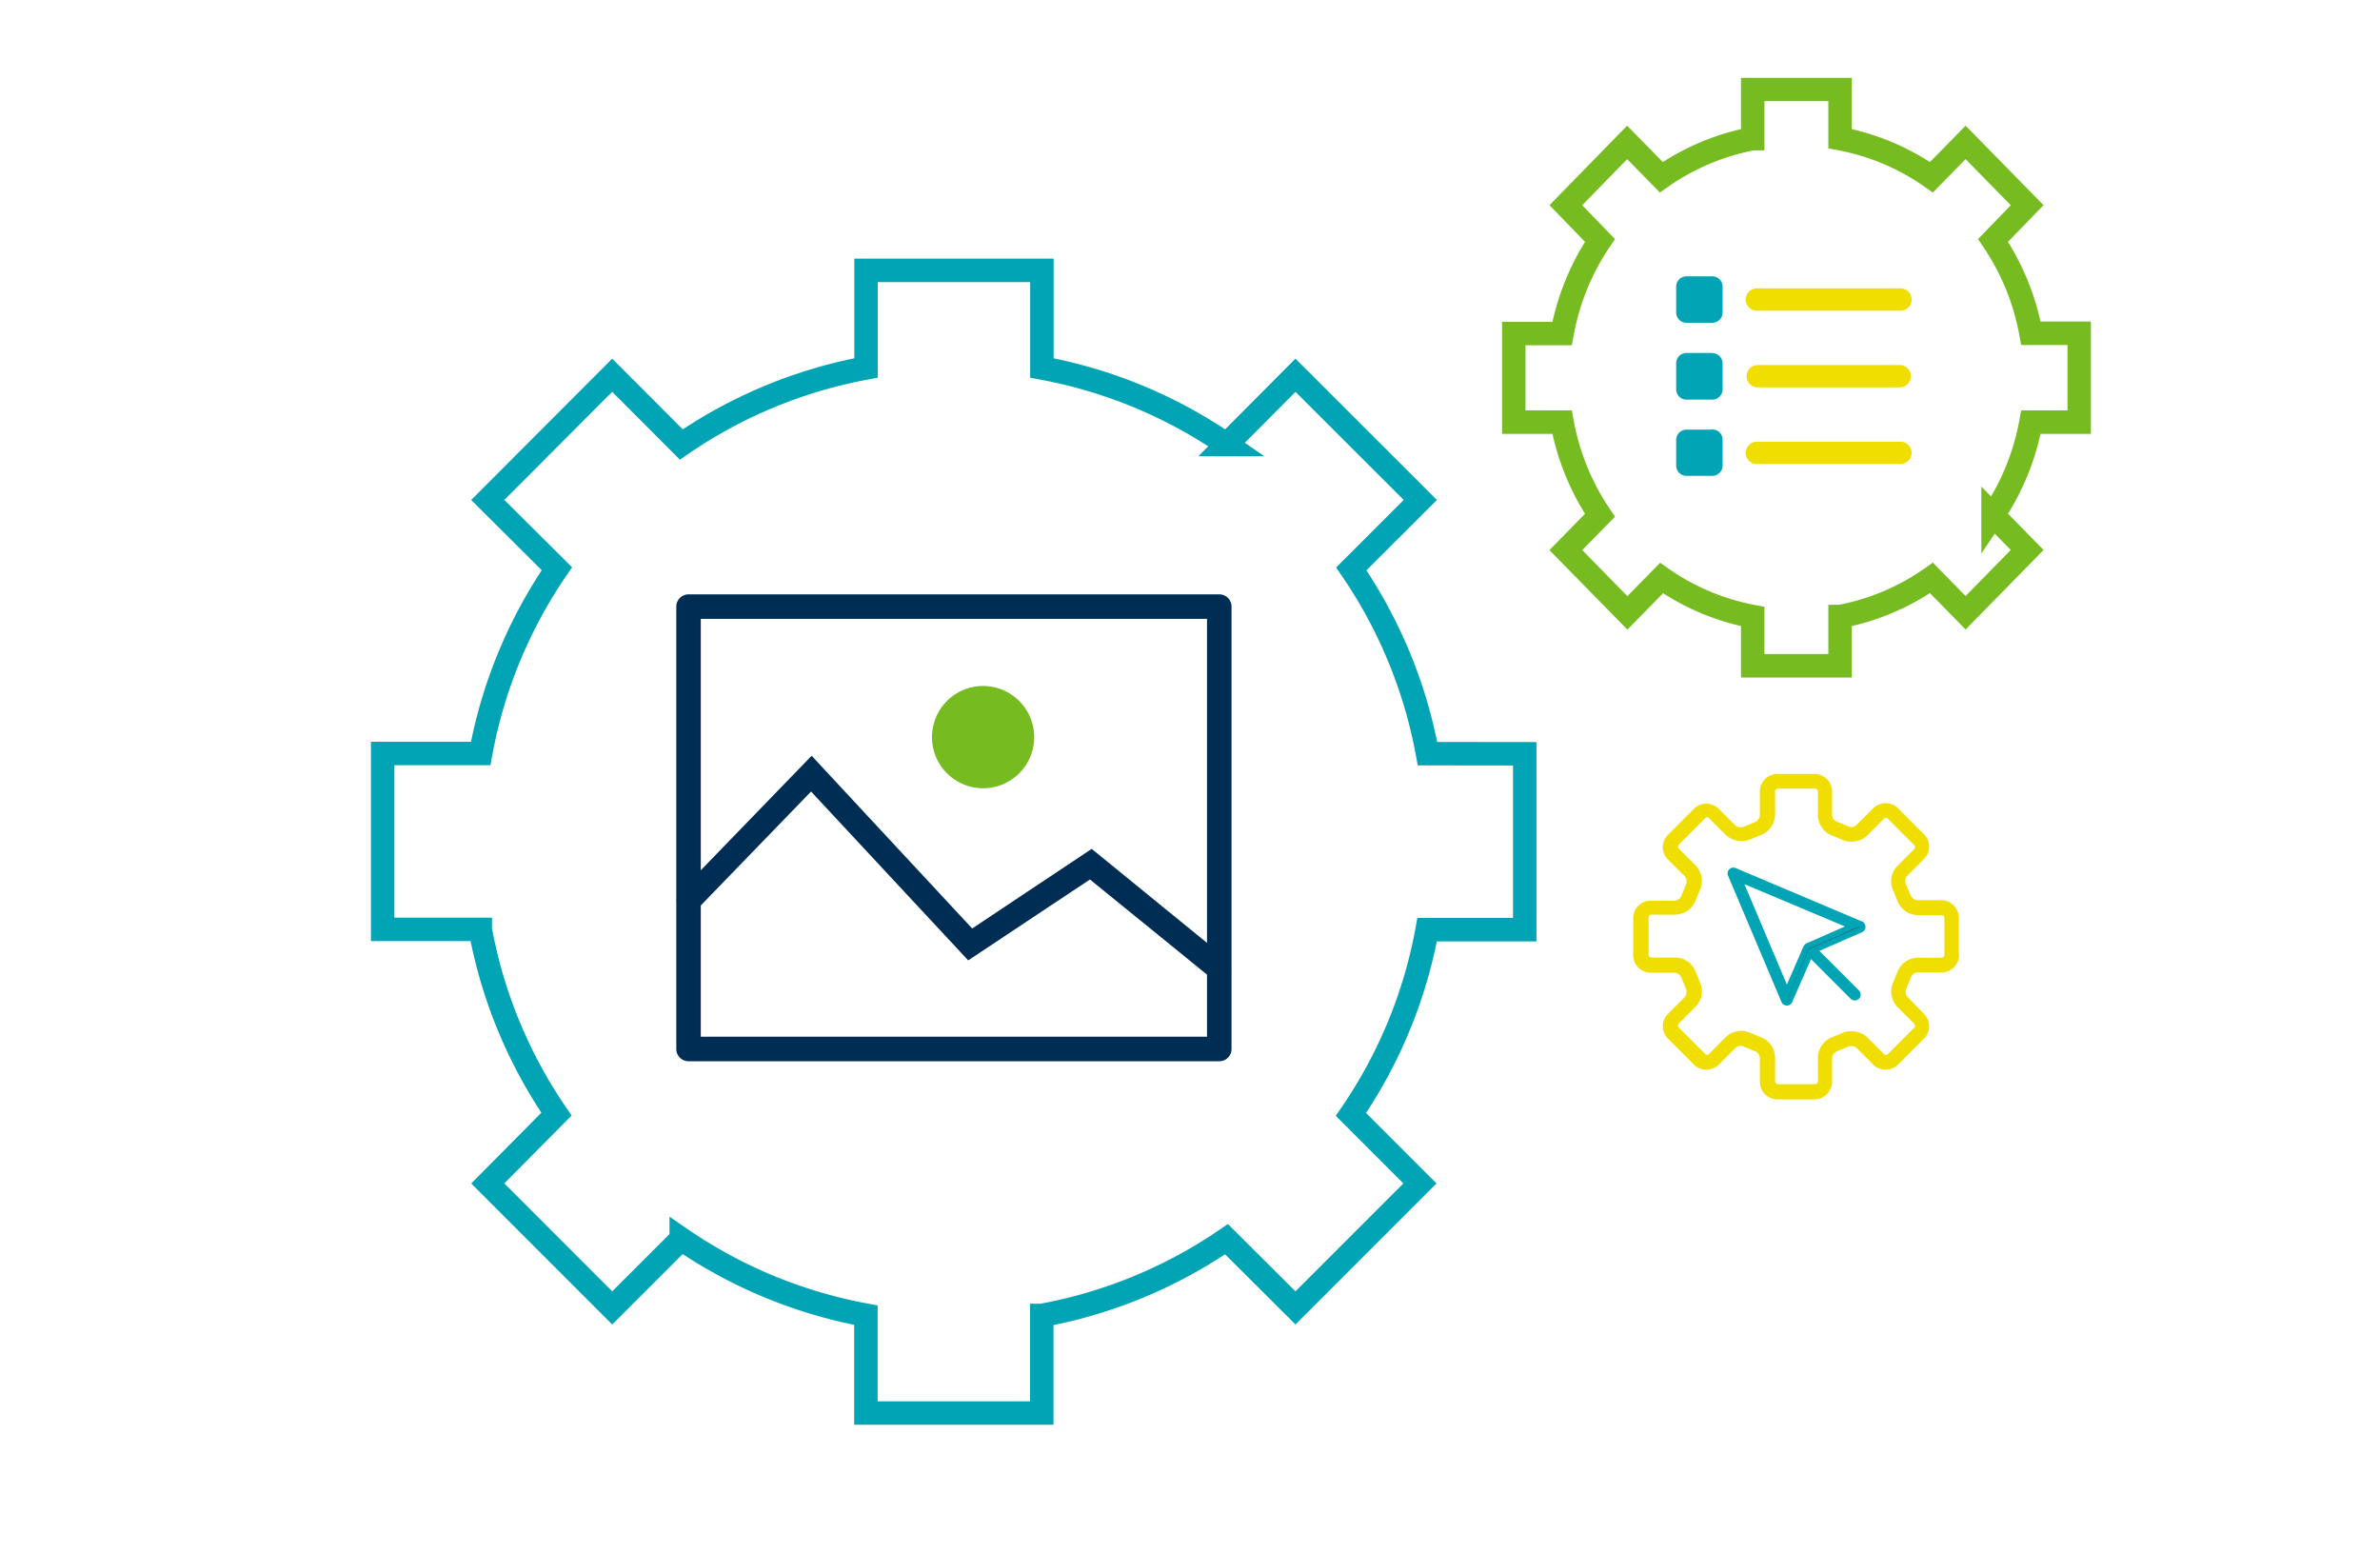 <svg viewBox="0 0 406.01 265" xmlns="http://www.w3.org/2000/svg" xmlns:xlink="http://www.w3.org/1999/xlink"><clipPath id="a"><path d="m63.28 13.27h293.41v229.73h-293.41z"/></clipPath><g clip-path="url(#a)"><path d="m243.52 128.54a81.75 81.75 0 0 0 -13-31.51l11.77-11.76-21.29-21.27-11.75 11.81a81.76 81.76 0 0 0 -31.51-13.05v-16.65h-30v16.65a81.7 81.7 0 0 0 -31.51 13.05l-11.79-11.81-21.23 21.27 11.79 11.73a81.76 81.76 0 0 0 -13 31.51h-16.72v30h16.65a81.7 81.7 0 0 0 13 31.51l-11.72 11.82 21.23 21.23 11.77-11.76a81.84 81.84 0 0 0 31.51 13v16.69h30v-16.65a81.7 81.7 0 0 0 31.51-13l11.77 11.72 21.23-21.23-11.77-11.77a81.53 81.53 0 0 0 13-31.51h16.65v-30z" fill="none" stroke="#00a4b4" stroke-width="4"/><path d="m346.46 56.84a41.71 41.71 0 0 0 -6.46-15.84l5.82-6-10.5-10.71-5.83 5.94a39.93 39.93 0 0 0 -15.59-6.58v-8.4h-14.9v8.4a39.93 39.93 0 0 0 -15.59 6.58l-5.83-5.94-10.46 10.71 5.82 6a41.71 41.71 0 0 0 -6.46 15.89h-8.24v15.11h8.24a41.71 41.71 0 0 0 6.46 15.89l-5.82 5.93 10.5 10.71 5.83-5.94a39.93 39.93 0 0 0 15.55 6.56v8.4h14.9v-8.4a39.93 39.93 0 0 0 15.59-6.58l5.83 5.94 10.5-10.71-5.82-5.93a41.71 41.71 0 0 0 6.46-15.87h8.24v-15.16z" fill="none" stroke="#76bc21" stroke-width="4"/><path d="m331.7 162.86a.5.5 0 0 1 -.49.49h-4.1a3.74 3.74 0 0 0 -3.41 2.4l-.73 1.77a3.78 3.78 0 0 0 .68 4.18l2.9 2.9a.49.49 0 0 1 .14.34.47.47 0 0 1 -.15.35l-4.46 4.47a.43.43 0 0 1 -.71 0l-2.89-2.9a4.06 4.06 0 0 0 -4.11-.71l-1.76.73a3.78 3.78 0 0 0 -2.48 3.44v4.09a.5.5 0 0 1 -.5.5h-6.32a.51.51 0 0 1 -.5-.5v-4.09a3.73 3.73 0 0 0 -2.4-3.41l-1.76-.73a3.5 3.5 0 0 0 -1.56-.35 3.79 3.79 0 0 0 -2.63 1l-2.89 2.9a.43.43 0 0 1 -.7 0l-4.48-4.48a.5.5 0 0 1 -.14-.35.5.5 0 0 1 .15-.35l2.89-2.89a3.75 3.75 0 0 0 .72-4.1l-.73-1.78a3.78 3.78 0 0 0 -3.44-2.47h-4.1a.51.51 0 0 1 -.5-.49v-6.33a.51.51 0 0 1 .5-.5h4.1a3.75 3.75 0 0 0 3.41-2.4l.72-1.76a3.79 3.79 0 0 0 -.68-4.19l-2.9-2.89a.51.51 0 0 1 -.14-.35.49.49 0 0 1 .15-.35l4.47-4.48a.43.43 0 0 1 .7 0l2.89 2.89a4 4 0 0 0 4.11.71l1.76-.73a3.76 3.76 0 0 0 2.48-3.44v-4a.51.51 0 0 1 .5-.5h6.32a.51.51 0 0 1 .5.5v4.09a3.74 3.74 0 0 0 2.4 3.41l1.76.73a3.91 3.91 0 0 0 4.19-.68l2.89-2.89a.42.42 0 0 1 .7 0l4.48 4.48a.48.48 0 0 1 .14.34.49.49 0 0 1 -.15.35l-2.89 2.9a3.73 3.73 0 0 0 -.71 4.1l.73 1.76a3.76 3.76 0 0 0 3.44 2.48h4.1a.51.51 0 0 1 .49.5zm2.46 0v-6.33a3 3 0 0 0 -3-3h-4.1a1.38 1.38 0 0 1 -1.14-.87l-.8-1.93a1.37 1.37 0 0 1 .22-1.35l2.89-2.89a2.95 2.95 0 0 0 0-4.18l-4.47-4.48a3 3 0 0 0 -4.18 0l-2.89 2.9a1.25 1.25 0 0 1 -1.42.18l-1.93-.79a1.36 1.36 0 0 1 -.8-1.11v-4.01a3 3 0 0 0 -3-3h-6.32a3 3 0 0 0 -3 3v4.09a1.36 1.36 0 0 1 -.88 1.14l-1.92.8a1.46 1.46 0 0 1 -1.35-.22l-2.89-2.89a3 3 0 0 0 -4.18 0l-4.47 4.48a2.95 2.95 0 0 0 0 4.18l2.89 2.89a1.37 1.37 0 0 1 .18 1.43l-.79 1.92a1.32 1.32 0 0 1 -1.1.8h-4.1a3 3 0 0 0 -3 3v6.33a3 3 0 0 0 3 2.95h4.1a1.36 1.36 0 0 1 1.13.87l.8 1.94a1.38 1.38 0 0 1 -.22 1.34l-2.89 2.89a2.94 2.94 0 0 0 -.87 2.09 2.9 2.9 0 0 0 .87 2.09l4.47 4.48a3 3 0 0 0 4.18 0l2.9-2.9a1.24 1.24 0 0 1 1.42-.18l1.92.79a1.35 1.35 0 0 1 .8 1.11v4.09a3 3 0 0 0 3 3h6.32a3 3 0 0 0 3-3v-4.09a1.39 1.39 0 0 1 .88-1.14l1.92-.79a1.42 1.42 0 0 1 1.35.21l2.9 2.9a3 3 0 0 0 4.17 0l4.47-4.48a2.9 2.9 0 0 0 .87-2.09 2.94 2.94 0 0 0 -.87-2.09l-2.84-2.94a1.39 1.39 0 0 1 -.18-1.42l.8-1.94a1.33 1.33 0 0 1 1.1-.79h4.1a3 3 0 0 0 3-2.95" fill="#f0de00"/><path d="m316.42 170.13a.54.54 0 0 1 -.36-.14l-7.32-7.32a.5.5 0 0 1 .71-.71l7.32 7.32a.51.51 0 0 1 0 .71.54.54 0 0 1 -.35.14" fill="#36424a"/><path d="m316.42 170.13a.54.54 0 0 1 -.36-.14l-7.32-7.32a.5.5 0 0 1 .71-.71l7.32 7.32a.51.51 0 0 1 0 .71.54.54 0 0 1 -.35.14z" fill="none" stroke="#00a4b4" stroke-miterlimit="10"/><path d="m296.65 149.87 8.17 19.32 3.31-7.58a.59.59 0 0 1 .26-.26l7.61-3.35zm8.17 21.13a.48.48 0 0 1 -.45-.3l-9.11-21.53a.49.49 0 0 1 .65-.65l21.53 9.1a.51.51 0 0 1 .3.46.49.49 0 0 1 -.3.46l-8.46 3.7-3.7 8.46a.48.48 0 0 1 -.45.3" fill="#36424a"/><path d="m296.65 149.87 8.17 19.32 3.31-7.58a.59.59 0 0 1 .26-.26l7.61-3.35zm8.17 21.13a.48.48 0 0 1 -.45-.3l-9.11-21.53a.49.49 0 0 1 .65-.65l21.53 9.1a.51.51 0 0 1 .3.46.49.49 0 0 1 -.3.46l-8.46 3.7-3.7 8.46a.48.48 0 0 1 -.46.3z" fill="none" stroke="#00a4b4" stroke-miterlimit="10"/></g><path d="m208 181h-90.54a2.09 2.09 0 0 1 -2.09-2.09v-75.45a2.1 2.1 0 0 1 2.09-2.09h90.54a2.09 2.09 0 0 1 2.09 2.09v75.45a2.08 2.08 0 0 1 -2.09 2.09zm-88.46-4.18h86.37v-71.27h-86.36v71.27z" fill="#002d54"/><path d="m207.87 167.22a2.07 2.07 0 0 1 -1.32-.47l-20.61-16.75-20.77 13.8-26.81-28.8-19.36 20a2.09 2.09 0 0 1 -3-2.91l22.46-23.19 27.39 29.46 20.38-13.58 23 18.74a2.09 2.09 0 0 1 .3 2.94 2.06 2.06 0 0 1 -1.62.77z" fill="#002d54"/><path d="m167.72 117a8.72 8.72 0 1 0 8.71 8.71 8.73 8.73 0 0 0 -8.71-8.71z" fill="#76bc21"/><path d="m256.5 1h105.6v29.6h-105.6z" fill="none"/><path d="m292.1 47.13h-4.4a1.76 1.76 0 0 0 -1.76 1.76v4.4a1.76 1.76 0 0 0 1.76 1.76h4.4a1.76 1.76 0 0 0 1.76-1.76v-4.4a1.76 1.76 0 0 0 -1.76-1.76z" fill="#00a4b4"/><path d="m324.2 53h-24.48a1.91 1.91 0 0 1 0-3.82h24.48a1.91 1.91 0 0 1 0 3.82z" fill="#f0de00"/><path d="m292.1 73.28h-4.4a1.76 1.76 0 0 0 -1.76 1.72v4.4a1.76 1.76 0 0 0 1.76 1.76h4.4a1.76 1.76 0 0 0 1.76-1.76v-4.4a1.75 1.75 0 0 0 -1.76-1.76z" fill="#00a4b4"/><path d="m324.2 79.15h-24.48a1.91 1.91 0 0 1 0-3.82h24.48a1.91 1.91 0 0 1 0 3.82z" fill="#f0de00"/><path d="m292.1 60.2h-4.4a1.76 1.76 0 0 0 -1.76 1.8v4.39a1.77 1.77 0 0 0 1.76 1.77h4.4a1.76 1.76 0 0 0 1.76-1.77v-4.39a1.76 1.76 0 0 0 -1.76-1.77z" fill="#00a4b4"/><path d="m324.2 66.07h-24.48a1.91 1.91 0 0 1 0-3.81h24.48a1.91 1.91 0 0 1 0 3.81z" fill="#f0de00"/></svg>